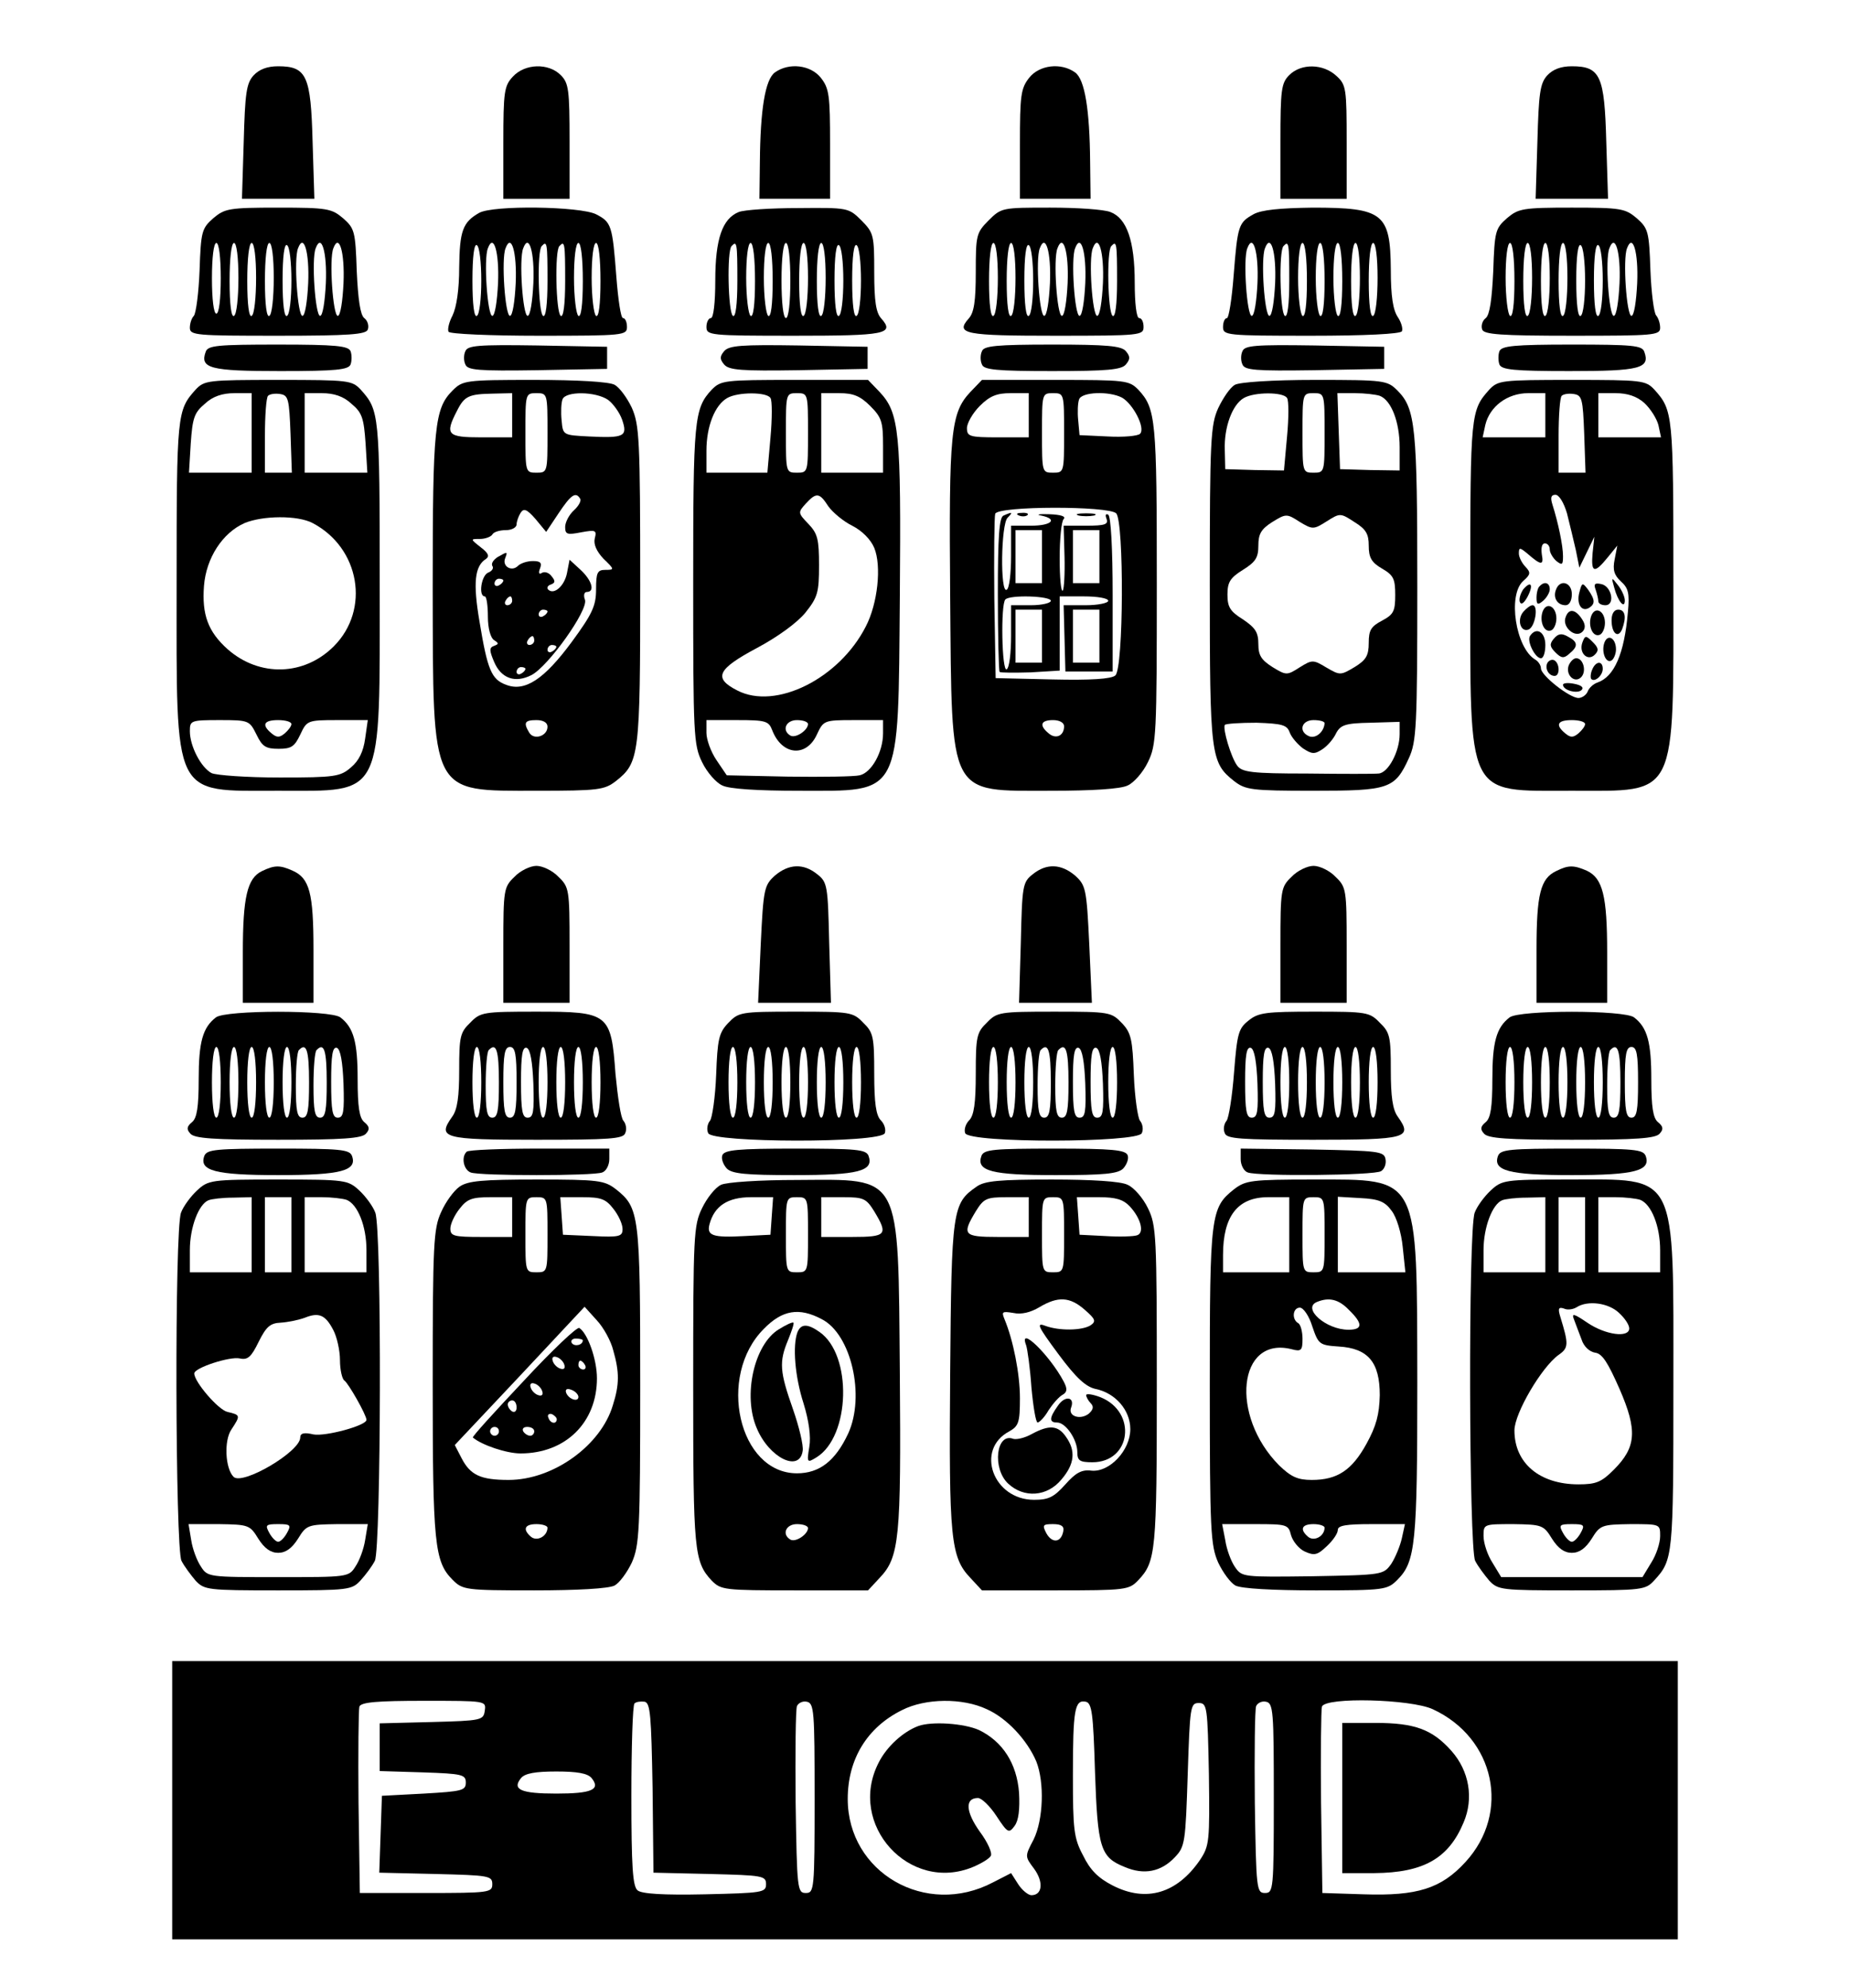 <?xml version="1.0" standalone="no"?>
<!DOCTYPE svg PUBLIC "-//W3C//DTD SVG 20010904//EN"
 "http://www.w3.org/TR/2001/REC-SVG-20010904/DTD/svg10.dtd">
<svg version="1.0" xmlns="http://www.w3.org/2000/svg"
 width="419pt" height="450pt" viewBox="0 0 419 450"
 preserveAspectRatio="xMidYMid meet">

<g transform="translate(0,450) scale(0.1,-0.1)"
fill="#000000" stroke="none">
<path d="M574 4329 c-16 -18 -19 -40 -22 -150 l-4 -129 82 0 82 0 -4 129 c-4
149 -13 171 -78 171 -25 0 -43 -7 -56 -21z"/>
<path d="M1162 4327 c-20 -21 -22 -34 -22 -150 l0 -127 75 0 75 0 0 130 c0
117 -2 132 -20 150 -28 28 -81 26 -108 -3z"/>
<path d="M1755 4336 c-22 -16 -33 -84 -34 -203 l-1 -83 80 0 80 0 0 124 c0
110 -2 126 -21 150 -23 29 -72 35 -104 12z"/>
<path d="M2331 4324 c-19 -24 -21 -40 -21 -150 l0 -124 80 0 80 0 -1 83 c-1
119 -12 187 -34 203 -32 23 -81 17 -104 -12z"/>
<path d="M2920 4330 c-18 -18 -20 -33 -20 -150 l0 -130 75 0 75 0 0 128 c0
121 -1 130 -23 150 -30 28 -80 29 -107 2z"/>
<path d="M3504 4329 c-16 -18 -19 -40 -22 -150 l-4 -129 82 0 82 0 -4 129 c-4
149 -13 171 -78 171 -25 0 -43 -7 -56 -21z"/>
<path d="M483 4006 c-26 -23 -28 -30 -31 -118 -2 -51 -8 -97 -13 -103 -5 -5
-9 -17 -9 -27 0 -17 14 -18 199 -18 163 0 200 3 204 14 3 8 0 20 -8 26 -9 7
-14 42 -17 106 -3 91 -5 97 -31 120 -26 22 -36 24 -147 24 -111 0 -121 -2
-147 -24z m17 -136 c0 -47 -4 -80 -10 -80 -6 0 -10 33 -10 80 0 47 4 80 10 80
6 0 10 -33 10 -80z m40 1 c0 -44 -4 -83 -10 -86 -6 -4 -10 25 -10 79 0 51 4
86 10 86 6 0 10 -33 10 -79z m40 0 c0 -44 -4 -83 -10 -86 -6 -4 -10 25 -10 79
0 51 4 86 10 86 6 0 10 -33 10 -79z m40 0 c0 -44 -4 -83 -10 -86 -6 -4 -10 25
-10 79 0 51 4 86 10 86 6 0 10 -33 10 -79z m40 -6 c0 -41 -4 -77 -10 -80 -6
-4 -10 25 -10 80 0 55 4 84 10 80 6 -3 10 -39 10 -80z m38 -6 c-2 -41 -7 -74
-13 -74 -11 0 -20 129 -10 153 13 35 26 -9 23 -79z m40 0 c-2 -41 -7 -74 -13
-74 -11 0 -20 129 -10 153 13 35 26 -9 23 -79z m40 0 c-2 -41 -7 -74 -13 -74
-11 0 -20 129 -10 153 13 35 26 -9 23 -79z"/>
<path d="M1085 4018 c-37 -21 -44 -41 -45 -123 0 -51 -6 -90 -15 -109 -8 -15
-12 -32 -9 -37 3 -5 95 -9 205 -9 192 0 199 1 199 20 0 11 -4 20 -9 20 -5 0
-11 42 -15 93 -9 117 -11 124 -46 142 -36 18 -234 21 -265 3z m5 -153 c0 -41
-4 -77 -10 -80 -6 -4 -10 25 -10 80 0 55 4 84 10 80 6 -3 10 -39 10 -80z m38
-6 c-2 -41 -7 -74 -13 -74 -11 0 -20 129 -10 153 13 35 26 -9 23 -79z m40 0
c-2 -41 -7 -74 -13 -74 -11 0 -20 129 -10 153 13 35 26 -9 23 -79z m40 0 c-2
-41 -7 -74 -13 -74 -11 0 -20 129 -10 153 13 35 26 -9 23 -79z m32 5 c0 -54
-4 -83 -10 -79 -11 7 -14 148 -3 158 12 13 13 7 13 -79z m40 0 c0 -54 -4 -83
-10 -79 -11 7 -14 148 -3 158 12 13 13 7 13 -79z m40 0 c0 -54 -4 -83 -10 -79
-5 3 -10 42 -10 86 0 46 4 79 10 79 6 0 10 -35 10 -86z m40 0 c0 -54 -4 -83
-10 -79 -5 3 -10 42 -10 86 0 46 4 79 10 79 6 0 10 -35 10 -86z"/>
<path d="M1673 4020 c-37 -15 -53 -61 -53 -155 0 -50 -4 -85 -10 -85 -5 0 -10
-9 -10 -20 0 -19 7 -20 199 -20 206 0 228 4 197 39 -12 13 -16 39 -16 105 0
83 -1 89 -29 117 -29 29 -31 29 -143 28 -62 0 -123 -4 -135 -9z m-3 -156 c0
-54 -4 -83 -10 -79 -11 7 -14 148 -3 158 12 13 13 7 13 -79z m40 0 c0 -54 -4
-83 -10 -79 -5 3 -10 42 -10 86 0 46 4 79 10 79 6 0 10 -35 10 -86z m40 0 c0
-54 -4 -83 -10 -79 -5 3 -10 42 -10 86 0 46 4 79 10 79 6 0 10 -35 10 -86z
m40 1 c0 -50 -4 -85 -10 -85 -6 0 -10 35 -10 85 0 50 4 85 10 85 6 0 10 -35
10 -85z m40 6 c0 -44 -4 -83 -10 -86 -6 -4 -10 25 -10 79 0 51 4 86 10 86 6 0
10 -33 10 -79z m40 0 c0 -44 -4 -83 -10 -86 -6 -4 -10 25 -10 79 0 51 4 86 10
86 6 0 10 -33 10 -79z m40 -6 c0 -41 -4 -77 -10 -80 -6 -4 -10 25 -10 80 0 55
4 84 10 80 6 -3 10 -39 10 -80z m40 0 c0 -41 -4 -77 -10 -80 -6 -4 -10 25 -10
80 0 55 4 84 10 80 6 -3 10 -39 10 -80z"/>
<path d="M2239 4001 c-28 -28 -29 -34 -29 -117 0 -66 -4 -92 -16 -105 -31 -35
-9 -39 197 -39 192 0 199 1 199 20 0 11 -4 20 -10 20 -6 0 -10 33 -10 80 0 95
-18 146 -55 160 -15 6 -76 10 -136 10 -109 0 -111 0 -140 -29z m21 -130 c0
-44 -4 -83 -10 -86 -6 -4 -10 25 -10 79 0 51 4 86 10 86 6 0 10 -33 10 -79z
m40 0 c0 -44 -4 -83 -10 -86 -6 -4 -10 25 -10 79 0 51 4 86 10 86 6 0 10 -33
10 -79z m40 -6 c0 -41 -4 -77 -10 -80 -6 -4 -10 25 -10 80 0 55 4 84 10 80 6
-3 10 -39 10 -80z m38 -6 c-2 -41 -7 -74 -13 -74 -11 0 -20 129 -10 153 13 35
26 -9 23 -79z m40 0 c-2 -41 -7 -74 -13 -74 -11 0 -20 129 -10 153 13 35 26
-9 23 -79z m40 0 c-2 -41 -7 -74 -13 -74 -11 0 -20 129 -10 153 13 35 26 -9
23 -79z m40 0 c-2 -41 -7 -74 -13 -74 -11 0 -20 129 -10 153 13 35 26 -9 23
-79z m32 5 c0 -54 -4 -83 -10 -79 -11 7 -14 148 -3 158 12 13 13 7 13 -79z"/>
<path d="M2839 4015 c-34 -19 -36 -25 -45 -139 -4 -53 -11 -96 -15 -96 -5 0
-9 -9 -9 -20 0 -19 7 -20 199 -20 122 0 202 4 206 10 3 5 -1 20 -9 32 -11 16
-16 47 -16 108 -1 127 -17 140 -177 140 -74 -1 -116 -5 -134 -15z m9 -156 c-2
-41 -7 -74 -13 -74 -11 0 -20 129 -10 153 13 35 26 -9 23 -79z m40 0 c-2 -41
-7 -74 -13 -74 -11 0 -20 129 -10 153 13 35 26 -9 23 -79z m32 5 c0 -54 -4
-83 -10 -79 -11 7 -14 148 -3 158 12 13 13 7 13 -79z m40 0 c0 -54 -4 -83 -10
-79 -5 3 -10 42 -10 86 0 46 4 79 10 79 6 0 10 -35 10 -86z m40 0 c0 -54 -4
-83 -10 -79 -5 3 -10 42 -10 86 0 46 4 79 10 79 6 0 10 -35 10 -86z m40 0 c0
-54 -4 -83 -10 -79 -5 3 -10 42 -10 86 0 46 4 79 10 79 6 0 10 -35 10 -86z
m40 7 c0 -44 -4 -83 -10 -86 -6 -4 -10 25 -10 79 0 51 4 86 10 86 6 0 10 -33
10 -79z m40 0 c0 -44 -4 -83 -10 -86 -6 -4 -10 25 -10 79 0 51 4 86 10 86 6 0
10 -33 10 -79z"/>
<path d="M3413 4006 c-26 -23 -28 -29 -31 -120 -3 -64 -8 -99 -17 -106 -8 -6
-11 -18 -8 -26 4 -11 41 -14 204 -14 185 0 199 1 199 18 0 10 -4 22 -9 28 -5
5 -11 51 -13 102 -3 88 -5 95 -31 118 -26 22 -36 24 -147 24 -111 0 -121 -2
-147 -24z m17 -142 c0 -54 -4 -83 -10 -79 -5 3 -10 42 -10 86 0 46 4 79 10 79
6 0 10 -35 10 -86z m40 7 c0 -44 -4 -83 -10 -86 -6 -4 -10 25 -10 79 0 51 4
86 10 86 6 0 10 -33 10 -79z m40 0 c0 -44 -4 -83 -10 -86 -6 -4 -10 25 -10 79
0 51 4 86 10 86 6 0 10 -33 10 -79z m40 0 c0 -44 -4 -83 -10 -86 -6 -4 -10 25
-10 79 0 51 4 86 10 86 6 0 10 -33 10 -79z m40 -6 c0 -41 -4 -77 -10 -80 -6
-4 -10 25 -10 80 0 55 4 84 10 80 6 -3 10 -39 10 -80z m40 0 c0 -41 -4 -77
-10 -80 -6 -4 -10 25 -10 80 0 55 4 84 10 80 6 -3 10 -39 10 -80z m38 -6 c-2
-41 -7 -74 -13 -74 -11 0 -20 129 -10 153 13 35 26 -9 23 -79z m40 0 c-2 -41
-7 -74 -13 -74 -11 0 -20 129 -10 153 13 35 26 -9 23 -79z"/>
<path d="M466 3704 c-14 -38 10 -44 169 -44 127 0 154 3 159 15 3 8 3 22 0 30
-5 12 -33 15 -164 15 -137 0 -159 -2 -164 -16z"/>
<path d="M1054 3705 c-4 -8 -4 -22 0 -30 5 -13 29 -15 163 -13 l158 3 0 25 0
25 -158 3 c-134 2 -158 0 -163 -13z"/>
<path d="M1640 3705 c-10 -12 -10 -18 0 -30 11 -13 39 -15 169 -13 l156 3 0
25 0 25 -156 3 c-130 2 -158 0 -169 -13z"/>
<path d="M2224 3705 c-4 -8 -4 -22 0 -30 4 -12 32 -15 159 -15 125 0 157 3
167 15 10 12 10 18 0 30 -10 12 -42 15 -167 15 -127 0 -155 -3 -159 -15z"/>
<path d="M2814 3705 c-4 -8 -4 -22 0 -30 5 -13 29 -15 163 -13 l158 3 0 25 0
25 -158 3 c-134 2 -158 0 -163 -13z"/>
<path d="M3396 3705 c-3 -8 -3 -22 0 -30 5 -12 32 -15 159 -15 159 0 183 6
169 44 -5 14 -27 16 -164 16 -131 0 -159 -3 -164 -15z"/>
<path d="M443 3618 c-42 -47 -43 -54 -43 -438 0 -492 -11 -470 230 -470 241 0
230 -22 230 470 0 384 -1 391 -43 438 -20 21 -27 22 -187 22 -160 0 -167 -1
-187 -22z m127 -98 l0 -90 -71 0 -71 0 4 66 c4 58 8 70 32 90 18 17 40 24 67
24 l39 0 0 -90z m88 -2 l3 -88 -31 0 -30 0 0 83 c0 46 3 87 7 91 4 4 16 6 28
4 18 -3 20 -11 23 -90z m138 68 c24 -20 28 -32 32 -90 l4 -66 -71 0 -71 0 0
90 0 90 39 0 c27 0 49 -7 67 -24z m-88 -270 c107 -56 131 -196 48 -279 -67
-67 -168 -70 -240 -7 -45 40 -59 79 -54 144 5 63 42 120 92 142 41 17 120 18
154 0z m-127 -479 c13 -27 21 -32 50 -32 29 0 36 5 49 32 15 32 16 33 84 33
l69 0 -6 -42 c-4 -29 -14 -50 -32 -65 -24 -21 -36 -23 -161 -23 -75 0 -144 5
-155 10 -24 13 -49 61 -49 95 0 24 2 25 68 25 66 0 67 -1 83 -33z m79 24 c0
-5 -7 -14 -15 -21 -12 -10 -18 -10 -30 0 -23 19 -18 30 15 30 17 0 30 -4 30
-9z"/>
<path d="M1025 3616 c-41 -41 -45 -82 -45 -446 1 -474 -7 -460 236 -460 140 0
153 2 179 22 53 42 55 57 55 445 0 330 -2 361 -19 400 -11 23 -28 46 -39 52
-13 7 -85 11 -182 11 -156 0 -162 -1 -185 -24z m135 -56 l0 -50 -70 0 c-77 0
-83 6 -55 60 17 34 27 38 83 39 l42 1 0 -50z m80 -40 c0 -89 0 -90 -25 -90
-25 0 -25 1 -25 90 0 89 0 90 25 90 25 0 25 -1 25 -90z m137 75 c11 -8 26 -28
32 -45 13 -38 5 -42 -75 -38 -59 3 -59 3 -62 36 -2 19 -1 40 2 48 7 19 75 18
103 -1z m-63 -224 c3 -4 -3 -16 -14 -26 -11 -10 -20 -27 -20 -38 0 -17 5 -18
36 -12 33 6 36 5 31 -14 -3 -13 4 -29 20 -46 25 -24 25 -25 4 -25 -18 0 -21
-6 -21 -44 0 -37 -8 -55 -55 -119 -62 -84 -106 -114 -149 -97 -33 12 -42 34
-60 143 -15 88 -11 126 15 142 8 6 5 13 -12 26 -24 19 -24 19 -2 19 12 0 25 5
28 10 3 6 17 10 31 10 13 0 24 6 24 13 0 6 4 18 9 26 7 11 14 9 34 -14 l24
-29 28 42 c28 42 39 50 49 33z m-74 -516 c0 -21 -30 -31 -41 -14 -14 23 -11
29 16 29 16 0 25 -6 25 -15z"/>
<path d="M1127 3239 c-9 -6 -15 -14 -12 -20 4 -5 -1 -12 -9 -15 -16 -6 -23
-54 -8 -54 4 0 7 -21 7 -46 0 -26 6 -48 14 -53 11 -7 11 -9 0 -13 -11 -4 -11
-10 0 -36 16 -38 48 -49 85 -30 38 20 128 146 121 170 -4 10 -2 18 4 18 19 0
12 26 -14 50 l-25 23 -6 -31 c-6 -29 -30 -50 -43 -36 -3 4 0 9 7 11 10 4 10 8
1 19 -6 8 -16 11 -22 7 -6 -4 -8 0 -4 10 5 13 1 17 -16 17 -13 0 -28 -5 -34
-11 -14 -14 -36 -1 -29 17 6 16 6 16 -17 3z m13 -53 c0 -3 -4 -8 -10 -11 -5
-3 -10 -1 -10 4 0 6 5 11 10 11 6 0 10 -2 10 -4z m20 -46 c0 -5 -5 -10 -11
-10 -5 0 -7 5 -4 10 3 6 8 10 11 10 2 0 4 -4 4 -10z m80 -24 c0 -3 -4 -8 -10
-11 -5 -3 -10 -1 -10 4 0 6 5 11 10 11 6 0 10 -2 10 -4z m-30 -66 c0 -5 -5
-10 -11 -10 -5 0 -7 5 -4 10 3 6 8 10 11 10 2 0 4 -4 4 -10z m50 -14 c0 -3 -4
-8 -10 -11 -5 -3 -10 -1 -10 4 0 6 5 11 10 11 6 0 10 -2 10 -4z m-70 -50 c0
-3 -4 -8 -10 -11 -5 -3 -10 -1 -10 4 0 6 5 11 10 11 6 0 10 -2 10 -4z"/>
<path d="M1612 3618 c-40 -43 -42 -67 -42 -440 0 -342 1 -364 20 -403 11 -23
32 -47 46 -53 15 -8 82 -12 172 -12 236 0 226 -19 230 440 3 373 -1 415 -46
463 l-26 27 -166 0 c-160 0 -167 -1 -188 -22z m133 -19 c4 -5 4 -46 0 -90 l-7
-79 -69 0 -69 0 0 50 c0 55 19 103 47 119 24 14 90 14 98 0z m85 -79 c0 -89 0
-90 -25 -90 -25 0 -25 1 -25 90 0 89 0 90 25 90 25 0 25 -1 25 -90z m141 61
c26 -26 29 -36 29 -90 l0 -61 -70 0 -70 0 0 90 0 90 41 0 c31 0 47 -6 70 -29z
m-95 -227 c10 -14 34 -34 54 -44 22 -11 42 -31 50 -50 17 -41 8 -126 -19 -178
-60 -118 -204 -190 -291 -145 -55 28 -46 48 44 96 47 25 91 57 110 80 28 35
31 46 31 107 0 59 -3 72 -24 94 -24 25 -24 26 -6 46 24 26 31 25 51 -6z m-127
-507 c22 -57 77 -62 101 -10 15 32 16 33 83 33 l67 0 0 -30 c0 -42 -26 -89
-53 -95 -12 -3 -85 -4 -162 -3 l-139 3 -23 34 c-13 19 -23 47 -23 62 l0 29 70
0 c64 0 71 -2 79 -23z m81 14 c0 -14 -28 -33 -40 -26 -20 12 -10 35 15 35 14
0 25 -4 25 -9z"/>
<path d="M2198 3613 c-45 -48 -49 -90 -46 -463 4 -459 -6 -440 230 -440 90 0
157 4 172 12 14 6 35 30 46 53 19 39 20 61 20 403 0 373 -2 397 -42 440 -21
21 -28 22 -188 22 l-166 0 -26 -27z m132 -53 l0 -50 -70 0 c-64 0 -70 2 -70
21 0 11 13 34 29 50 23 23 39 29 70 29 l41 0 0 -50z m80 -40 c0 -89 0 -90 -25
-90 -25 0 -25 1 -25 90 0 89 0 90 25 90 25 0 25 -1 25 -90z m131 80 c25 -14
54 -69 41 -82 -5 -5 -38 -8 -73 -6 l-64 3 -3 33 c-2 19 -1 40 2 48 6 17 68 19
97 4z m-13 -262 c18 -18 17 -352 -2 -367 -9 -8 -56 -11 -142 -9 l-129 3 -3
180 c-1 98 0 185 2 192 7 18 257 18 274 1z m-118 -482 c0 -22 -19 -30 -35 -16
-22 18 -18 30 10 30 15 0 25 -6 25 -14z"/>
<path d="M2273 3333 c-10 -3 -13 -49 -13 -177 0 -95 2 -175 4 -177 2 -2 34 -2
70 -1 l66 4 0 84 0 84 55 0 c30 0 55 -4 55 -10 0 -5 -23 -10 -51 -10 l-50 0 2
-75 2 -75 53 0 54 0 0 174 c0 105 -4 177 -10 181 -6 3 -7 -1 -4 -9 5 -13 -3
-16 -46 -16 l-51 0 2 -70 c1 -39 -1 -73 -4 -77 -4 -3 -7 30 -7 73 0 44 4 84 9
89 6 6 -6 10 -32 11 -23 1 -32 -1 -19 -3 39 -8 24 -23 -23 -23 l-45 0 0 -69
c0 -39 -4 -73 -10 -76 -15 -9 -13 148 2 163 13 13 11 14 -9 5z m87 -93 l0 -60
-30 0 -30 0 0 60 0 60 30 0 30 0 0 -60z m130 0 l0 -60 -30 0 -30 0 0 60 0 60
30 0 30 0 0 -60z m-110 -100 c0 -5 -20 -10 -45 -10 l-45 0 0 -69 c0 -39 -4
-73 -10 -76 -11 -7 -14 147 -3 158 10 11 103 8 103 -3z m-20 -80 l0 -60 -30 0
-30 0 0 60 0 60 30 0 30 0 0 -60z m130 0 l0 -60 -30 0 -30 0 0 60 0 60 30 0
30 0 0 -60z"/>
<path d="M2308 3333 c7 -3 16 -2 19 1 4 3 -2 6 -13 5 -11 0 -14 -3 -6 -6z"/>
<path d="M2443 3333 c9 -2 25 -2 35 0 9 3 1 5 -18 5 -19 0 -27 -2 -17 -5z"/>
<path d="M2797 3629 c-11 -6 -27 -30 -38 -53 -17 -38 -19 -70 -19 -399 0 -388
2 -403 55 -445 26 -20 39 -22 179 -22 172 0 185 4 217 74 17 37 19 71 19 386
0 364 -4 405 -45 446 -23 23 -29 24 -187 24 -97 0 -170 -5 -181 -11z m118 -30
c4 -5 4 -45 0 -87 l-7 -77 -66 1 -67 2 -1 43 c-2 52 17 103 43 118 24 14 90
14 98 0z m85 -79 c0 -89 0 -90 -25 -90 -25 0 -25 1 -25 90 0 89 0 90 25 90 25
0 25 -1 25 -90z m125 84 c26 -10 45 -59 45 -116 l0 -53 -67 1 -68 2 -3 86 -3
86 40 0 c22 0 47 -3 56 -6z m-120 -284 c30 19 31 19 63 -2 26 -16 32 -27 32
-53 0 -27 6 -38 30 -52 26 -15 30 -23 30 -60 0 -37 -4 -44 -30 -58 -25 -13
-30 -22 -30 -50 0 -29 -6 -39 -32 -55 -32 -19 -33 -19 -64 -1 -30 18 -32 18
-61 0 -28 -18 -30 -18 -61 1 -25 16 -32 26 -32 52 0 27 -7 37 -35 56 -29 18
-35 28 -35 56 0 28 6 38 35 56 29 18 35 28 35 55 0 26 6 37 31 53 31 19 33 20
62 1 30 -18 32 -18 62 1z m-84 -478 c4 -11 18 -27 30 -36 20 -13 26 -14 44 -2
11 7 25 23 31 36 10 19 21 23 78 24 l66 2 0 -28 c0 -39 -26 -88 -48 -89 -9 -1
-82 -1 -162 0 -125 0 -147 3 -158 18 -14 19 -33 83 -28 92 2 3 35 5 72 5 58
-2 69 -5 75 -22z m79 21 c-1 -19 -19 -35 -34 -30 -26 10 -19 37 9 37 14 0 25
-3 25 -7z"/>
<path d="M3373 3618 c-42 -47 -43 -54 -43 -438 0 -492 -11 -470 230 -470 241
0 230 -22 230 470 0 384 -1 391 -43 438 -20 21 -27 22 -187 22 -160 0 -167 -1
-187 -22z m127 -58 l0 -50 -71 0 -71 0 6 28 c10 42 50 72 97 72 l39 0 0 -50z
m88 -42 l3 -88 -31 0 -30 0 0 83 c0 46 3 87 7 91 4 4 16 6 28 4 18 -3 20 -11
23 -90z m136 70 c14 -13 28 -35 32 -50 l6 -28 -71 0 -71 0 0 50 0 50 39 0 c27
0 48 -7 65 -22z m-175 -250 c6 -24 15 -61 20 -83 l8 -40 17 35 17 35 -4 -37
c-4 -45 4 -47 34 -10 l22 27 -6 -31 c-5 -24 -1 -36 14 -50 17 -15 20 -27 16
-69 -8 -95 -31 -147 -69 -160 -9 -3 -19 -12 -22 -20 -3 -8 -13 -15 -21 -15
-20 0 -85 51 -85 67 0 7 -6 16 -13 20 -44 26 -63 146 -27 178 17 15 17 19 5
32 -8 8 -15 22 -15 30 0 14 2 14 18 1 32 -28 39 -29 34 -3 -2 15 0 25 7 25 6
0 11 -6 11 -14 0 -7 7 -19 15 -26 13 -10 15 -9 15 11 0 24 -11 76 -24 117 -5
16 -3 22 7 22 8 0 19 -18 26 -42z m41 -477 c0 -5 -7 -14 -15 -21 -12 -10 -18
-10 -30 0 -23 19 -18 30 15 30 17 0 30 -4 30 -9z"/>
<path d="M3656 3170 c8 -31 24 -50 24 -29 0 8 -7 24 -16 35 -14 18 -15 18 -8
-6z"/>
<path d="M3450 3166 c-6 -9 -10 -21 -8 -28 3 -8 9 -4 17 10 15 28 9 39 -9 18z"/>
<path d="M3487 3173 c-4 -3 -7 -15 -7 -26 0 -16 3 -17 15 -7 8 7 15 19 15 26
0 15 -12 19 -23 7z"/>
<path d="M3524 3165 c-7 -18 3 -35 22 -35 8 0 14 10 14 25 0 27 -27 35 -36 10z"/>
<path d="M3577 3159 c-7 -26 5 -45 22 -35 14 9 14 18 -2 41 -13 17 -14 17 -20
-6z"/>
<path d="M3614 3165 c3 -9 6 -21 6 -26 0 -5 7 -9 16 -9 23 0 14 44 -10 48 -14
3 -17 0 -12 -13z"/>
<path d="M3450 3115 c-15 -18 -6 -47 12 -40 15 6 23 55 9 55 -5 0 -14 -7 -21
-15z"/>
<path d="M3494 3116 c-8 -22 3 -49 19 -43 6 2 12 14 12 27 0 27 -22 39 -31 16z"/>
<path d="M3546 3103 c-9 -22 22 -49 38 -33 7 7 7 16 0 27 -15 24 -31 27 -38 6z"/>
<path d="M3604 3106 c-8 -22 3 -49 19 -43 6 2 12 14 12 27 0 27 -22 39 -31 16z"/>
<path d="M3650 3096 c0 -30 15 -42 24 -20 10 27 7 44 -9 44 -9 0 -15 -9 -15
-24z"/>
<path d="M3465 3060 c-7 -12 12 -50 25 -50 6 0 10 14 10 30 0 30 -21 42 -35
20z"/>
<path d="M3519 3054 c-10 -12 -9 -18 4 -31 13 -13 19 -14 31 -3 21 17 20 27
-3 39 -14 8 -22 7 -32 -5z"/>
<path d="M3584 3046 c-9 -24 12 -44 28 -28 10 10 8 16 -5 29 -15 15 -17 15
-23 -1z"/>
<path d="M3634 3046 c-8 -21 3 -49 16 -41 5 3 10 15 10 25 0 25 -18 36 -26 16z"/>
<path d="M3505 3000 c-7 -12 2 -30 16 -30 12 0 12 27 0 35 -5 3 -12 1 -16 -5z"/>
<path d="M3553 2994 c-8 -21 13 -42 28 -27 13 13 5 43 -11 43 -6 0 -13 -7 -17
-16z"/>
<path d="M3606 2984 c-4 -9 -4 -19 -2 -21 8 -8 26 8 26 23 0 19 -16 18 -24 -2z"/>
<path d="M3540 2950 c0 -13 33 -21 42 -12 6 6 -1 11 -16 14 -14 3 -26 2 -26
-2z"/>
<path d="M593 2528 c-33 -16 -43 -59 -43 -184 l0 -114 80 0 80 0 0 120 c0 129
-9 162 -47 179 -29 13 -41 13 -70 -1z"/>
<path d="M1165 2515 c-24 -23 -25 -29 -25 -155 l0 -130 75 0 75 0 0 130 c0
126 -1 132 -25 155 -13 14 -36 25 -50 25 -14 0 -37 -11 -50 -25z"/>
<path d="M1755 2518 c-24 -22 -26 -29 -32 -155 l-6 -133 82 0 83 0 -4 136 c-3
129 -4 137 -27 155 -31 25 -64 24 -96 -3z"/>
<path d="M2339 2521 c-23 -18 -24 -26 -27 -155 l-4 -136 83 0 82 0 -6 133 c-6
126 -8 133 -32 155 -32 27 -65 28 -96 3z"/>
<path d="M2925 2515 c-24 -23 -25 -29 -25 -155 l0 -130 75 0 75 0 0 130 c0
126 -1 132 -25 155 -13 14 -36 25 -50 25 -14 0 -37 -11 -50 -25z"/>
<path d="M3524 2528 c-35 -17 -44 -52 -44 -178 l0 -120 80 0 80 0 0 114 c0
128 -10 168 -46 185 -30 13 -42 13 -70 -1z"/>
<path d="M489 2197 c-30 -23 -39 -56 -39 -140 0 -63 -4 -88 -15 -97 -12 -10
-13 -16 -4 -26 9 -11 53 -14 199 -14 146 0 190 3 199 14 9 10 8 16 -4 26 -11
9 -15 34 -15 97 0 84 -9 117 -39 140 -22 17 -260 17 -282 0z m11 -147 c0 -47
-4 -80 -10 -80 -6 0 -10 33 -10 80 0 47 4 80 10 80 6 0 10 -33 10 -80z m40 0
c0 -47 -4 -80 -10 -80 -6 0 -10 33 -10 80 0 47 4 80 10 80 6 0 10 -33 10 -80z
m40 0 c0 -47 -4 -80 -10 -80 -6 0 -10 33 -10 80 0 47 4 80 10 80 6 0 10 -33
10 -80z m40 0 c0 -47 -4 -80 -10 -80 -6 0 -10 33 -10 80 0 47 4 80 10 80 6 0
10 -33 10 -80z m40 0 c0 -47 -4 -80 -10 -80 -6 0 -10 33 -10 80 0 47 4 80 10
80 6 0 10 -33 10 -80z m40 0 c0 -64 -3 -80 -15 -80 -12 0 -15 15 -15 73 0 41
3 77 7 80 17 18 23 0 23 -73z m40 0 c0 -64 -3 -80 -15 -80 -12 0 -15 15 -15
73 0 41 3 77 7 80 17 18 23 0 23 -73z m38 -3 c2 -64 0 -77 -13 -77 -12 0 -15
15 -15 81 0 60 3 80 13 77 8 -3 13 -31 15 -81z"/>
<path d="M1065 2185 c-23 -22 -25 -32 -25 -107 0 -60 -4 -90 -16 -106 -34 -48
-21 -52 191 -52 165 0 197 2 201 15 4 8 2 21 -4 28 -6 6 -13 54 -18 106 -10
137 -15 141 -179 141 -120 0 -127 -1 -150 -25z m25 -135 c0 -47 -4 -80 -10
-80 -6 0 -10 33 -10 80 0 47 4 80 10 80 6 0 10 -33 10 -80z m40 0 c0 -64 -3
-80 -15 -80 -12 0 -15 15 -15 73 0 41 3 77 7 80 17 18 23 0 23 -73z m40 0 c0
-64 -3 -80 -15 -80 -12 0 -15 16 -15 80 0 64 3 80 15 80 12 0 15 -16 15 -80z
m38 -3 c2 -64 0 -77 -13 -77 -12 0 -15 15 -15 81 0 60 3 80 13 77 8 -3 13 -31
15 -81z m32 3 c0 -47 -4 -80 -10 -80 -6 0 -10 33 -10 80 0 47 4 80 10 80 6 0
10 -33 10 -80z m40 0 c0 -47 -4 -80 -10 -80 -6 0 -10 33 -10 80 0 47 4 80 10
80 6 0 10 -33 10 -80z m40 0 c0 -47 -4 -80 -10 -80 -6 0 -10 33 -10 80 0 47 4
80 10 80 6 0 10 -33 10 -80z m40 0 c0 -47 -4 -80 -10 -80 -6 0 -10 33 -10 80
0 47 4 80 10 80 6 0 10 -33 10 -80z"/>
<path d="M1649 2184 c-21 -22 -24 -37 -27 -117 -2 -51 -9 -98 -14 -104 -6 -7
-8 -20 -4 -28 8 -22 391 -23 400 0 3 8 -1 21 -9 29 -11 11 -15 39 -15 106 0
83 -2 93 -25 115 -23 24 -29 25 -153 25 -125 0 -129 -1 -153 -26z m21 -134 c0
-47 -4 -80 -10 -80 -6 0 -10 33 -10 80 0 47 4 80 10 80 6 0 10 -33 10 -80z
m40 0 c0 -47 -4 -80 -10 -80 -6 0 -10 33 -10 80 0 47 4 80 10 80 6 0 10 -33
10 -80z m40 0 c0 -47 -4 -80 -10 -80 -6 0 -10 33 -10 80 0 47 4 80 10 80 6 0
10 -33 10 -80z m40 0 c0 -47 -4 -80 -10 -80 -6 0 -10 33 -10 80 0 47 4 80 10
80 6 0 10 -33 10 -80z m40 0 c0 -47 -4 -80 -10 -80 -6 0 -10 33 -10 80 0 47 4
80 10 80 6 0 10 -33 10 -80z m40 0 c0 -47 -4 -80 -10 -80 -6 0 -10 33 -10 80
0 47 4 80 10 80 6 0 10 -33 10 -80z m40 0 c0 -47 -4 -80 -10 -80 -6 0 -10 33
-10 80 0 47 4 80 10 80 6 0 10 -33 10 -80z m40 0 c0 -47 -4 -80 -10 -80 -6 0
-10 33 -10 80 0 47 4 80 10 80 6 0 10 -33 10 -80z"/>
<path d="M2235 2185 c-23 -22 -25 -32 -25 -115 0 -67 -4 -95 -15 -106 -8 -8
-12 -21 -9 -29 9 -23 392 -22 400 0 4 8 2 21 -4 28 -5 6 -12 53 -14 104 -3 80
-6 95 -27 117 -24 25 -28 26 -153 26 -124 0 -130 -1 -153 -25z m25 -135 c0
-47 -4 -80 -10 -80 -6 0 -10 33 -10 80 0 47 4 80 10 80 6 0 10 -33 10 -80z
m40 0 c0 -47 -4 -80 -10 -80 -6 0 -10 33 -10 80 0 47 4 80 10 80 6 0 10 -33
10 -80z m40 0 c0 -47 -4 -80 -10 -80 -6 0 -10 33 -10 80 0 47 4 80 10 80 6 0
10 -33 10 -80z m40 0 c0 -64 -3 -80 -15 -80 -12 0 -15 15 -15 73 0 41 3 77 7
80 17 18 23 0 23 -73z m40 0 c0 -64 -3 -80 -15 -80 -12 0 -15 15 -15 73 0 41
3 77 7 80 17 18 23 0 23 -73z m38 -3 c2 -64 0 -77 -13 -77 -12 0 -15 15 -15
81 0 60 3 80 13 77 8 -3 13 -31 15 -81z m40 0 c2 -64 0 -77 -13 -77 -12 0 -15
15 -15 81 0 60 3 80 13 77 8 -3 13 -31 15 -81z m32 3 c0 -47 -4 -80 -10 -80
-6 0 -10 33 -10 80 0 47 4 80 10 80 6 0 10 -33 10 -80z"/>
<path d="M2828 2190 c-23 -18 -26 -29 -33 -117 -4 -54 -12 -104 -17 -110 -6
-7 -8 -20 -4 -28 4 -13 36 -15 201 -15 212 0 225 4 191 52 -12 16 -16 46 -16
106 0 75 -2 85 -25 107 -23 24 -30 25 -148 25 -109 0 -127 -2 -149 -20z m20
-143 c2 -64 0 -77 -13 -77 -12 0 -15 15 -15 81 0 60 3 80 13 77 8 -3 13 -31
15 -81z m40 0 c2 -64 0 -77 -13 -77 -12 0 -15 15 -15 81 0 60 3 80 13 77 8 -3
13 -31 15 -81z m32 3 c0 -47 -4 -80 -10 -80 -6 0 -10 33 -10 80 0 47 4 80 10
80 6 0 10 -33 10 -80z m40 0 c0 -47 -4 -80 -10 -80 -6 0 -10 33 -10 80 0 47 4
80 10 80 6 0 10 -33 10 -80z m40 0 c0 -47 -4 -80 -10 -80 -6 0 -10 33 -10 80
0 47 4 80 10 80 6 0 10 -33 10 -80z m40 0 c0 -47 -4 -80 -10 -80 -6 0 -10 33
-10 80 0 47 4 80 10 80 6 0 10 -33 10 -80z m40 0 c0 -47 -4 -80 -10 -80 -6 0
-10 33 -10 80 0 47 4 80 10 80 6 0 10 -33 10 -80z m40 0 c0 -47 -4 -80 -10
-80 -6 0 -10 33 -10 80 0 47 4 80 10 80 6 0 10 -33 10 -80z"/>
<path d="M3419 2197 c-30 -23 -39 -56 -39 -140 0 -63 -4 -88 -15 -97 -12 -10
-13 -16 -4 -26 9 -11 53 -14 199 -14 146 0 190 3 199 14 9 10 8 16 -4 26 -11
9 -15 34 -15 97 0 84 -9 117 -39 140 -22 17 -260 17 -282 0z m11 -147 c0 -47
-4 -80 -10 -80 -6 0 -10 33 -10 80 0 47 4 80 10 80 6 0 10 -33 10 -80z m40 0
c0 -47 -4 -80 -10 -80 -6 0 -10 33 -10 80 0 47 4 80 10 80 6 0 10 -33 10 -80z
m40 0 c0 -47 -4 -80 -10 -80 -6 0 -10 33 -10 80 0 47 4 80 10 80 6 0 10 -33
10 -80z m40 0 c0 -47 -4 -80 -10 -80 -6 0 -10 33 -10 80 0 47 4 80 10 80 6 0
10 -33 10 -80z m40 0 c0 -47 -4 -80 -10 -80 -6 0 -10 33 -10 80 0 47 4 80 10
80 6 0 10 -33 10 -80z m40 0 c0 -47 -4 -80 -10 -80 -6 0 -10 33 -10 80 0 47 4
80 10 80 6 0 10 -33 10 -80z m40 0 c0 -64 -3 -80 -15 -80 -12 0 -15 15 -15 73
0 41 3 77 7 80 17 18 23 0 23 -73z m40 0 c0 -64 -3 -80 -15 -80 -12 0 -15 16
-15 80 0 64 3 80 15 80 12 0 15 -16 15 -80z"/>
<path d="M463 1884 c-13 -34 24 -44 167 -44 143 0 180 10 167 44 -6 14 -27 16
-167 16 -140 0 -161 -2 -167 -16z"/>
<path d="M1057 1893 c-13 -12 -7 -41 9 -47 20 -8 278 -8 298 0 9 3 16 17 16
30 l0 24 -158 0 c-87 0 -162 -3 -165 -7z"/>
<path d="M1636 1885 c-3 -8 2 -21 10 -30 12 -12 43 -15 153 -15 145 0 181 9
168 44 -6 14 -27 16 -166 16 -131 0 -160 -3 -165 -15z"/>
<path d="M2223 1884 c-13 -35 23 -44 168 -44 110 0 141 3 153 15 8 9 13 22 10
30 -5 12 -34 15 -165 15 -139 0 -160 -2 -166 -16z"/>
<path d="M2810 1876 c0 -13 7 -27 16 -30 24 -9 287 -7 302 3 8 5 12 17 10 27
-3 18 -16 19 -166 22 l-162 2 0 -24z"/>
<path d="M3393 1884 c-13 -34 24 -44 167 -44 143 0 180 10 167 44 -6 14 -27
16 -167 16 -140 0 -161 -2 -167 -16z"/>
<path d="M446 1805 c-14 -13 -31 -36 -36 -50 -15 -38 -13 -760 1 -788 6 -12
21 -32 32 -45 20 -21 27 -22 187 -22 160 0 167 1 187 23 11 12 26 32 32 44 14
28 16 750 1 788 -5 14 -22 37 -36 50 -26 24 -31 25 -184 25 -153 0 -158 -1
-184 -25z m124 -100 l0 -85 -70 0 -70 0 0 50 c0 52 20 104 42 113 7 3 32 6 56
6 l42 1 0 -85z m90 0 l0 -85 -30 0 -30 0 0 85 0 85 30 0 30 0 0 -85z m125 79
c25 -10 45 -59 45 -114 l0 -50 -70 0 -70 0 0 85 0 85 39 0 c22 0 47 -3 56 -6z
m-30 -295 c8 -15 15 -46 15 -68 0 -22 5 -43 10 -46 9 -6 50 -78 50 -89 0 -13
-93 -38 -120 -33 -21 5 -30 3 -30 -7 0 -32 -131 -109 -151 -89 -19 19 -22 82
-5 107 21 32 21 33 -9 40 -21 5 -75 68 -75 87 0 13 81 39 103 34 18 -4 26 3
43 38 17 34 26 42 50 43 16 1 40 6 54 11 32 13 47 7 65 -28z m-170 -472 c14
-22 28 -32 45 -32 17 0 31 10 45 32 19 31 22 32 89 33 l69 0 -6 -36 c-3 -20
-13 -47 -22 -60 -15 -24 -18 -24 -175 -24 -157 0 -160 0 -175 24 -9 13 -19 40
-22 60 l-6 36 69 0 c67 -1 70 -2 89 -33z m65 13 c-6 -11 -15 -20 -20 -20 -5 0
-14 9 -20 20 -10 18 -8 20 20 20 28 0 30 -2 20 -20z"/>
<path d="M1041 1814 c-13 -9 -32 -35 -42 -58 -17 -37 -19 -71 -19 -386 0 -364
4 -405 45 -446 23 -23 29 -24 185 -24 97 0 169 4 182 11 11 6 28 29 39 52 17
39 19 70 19 400 0 388 -2 403 -55 445 -26 20 -39 22 -179 22 -124 0 -156 -3
-175 -16z m119 -69 l0 -45 -70 0 c-62 0 -70 2 -70 19 0 10 9 30 21 45 17 22
28 26 70 26 l49 0 0 -45z m80 -40 c0 -84 0 -85 -25 -85 -25 0 -25 1 -25 85 0
84 0 85 25 85 25 0 25 -1 25 -85z m149 59 c12 -15 21 -35 21 -46 0 -17 -7 -19
-67 -16 l-68 3 -3 43 -3 42 50 0 c42 0 53 -4 70 -26z m0 -321 c14 -49 14 -77
-1 -124 -27 -91 -135 -169 -236 -169 -64 0 -87 11 -107 50 l-15 29 147 156
147 157 28 -31 c15 -16 32 -47 37 -68z m-149 -401 c0 -19 -23 -32 -37 -21 -20
17 -15 29 12 29 14 0 25 -4 25 -8z"/>
<path d="M1186 1374 c-65 -69 -117 -126 -115 -128 20 -17 76 -36 108 -36 102
0 173 70 173 170 0 43 -21 102 -40 114 -5 3 -62 -51 -126 -120z m134 92 c0
-11 -19 -15 -25 -6 -3 5 1 10 9 10 9 0 16 -2 16 -4z m-42 -55 c3 -8 -1 -12 -9
-9 -7 2 -15 10 -17 17 -3 8 1 12 9 9 7 -2 15 -10 17 -17z m47 -1 c3 -5 1 -10
-4 -10 -6 0 -11 5 -11 10 0 6 2 10 4 10 3 0 8 -4 11 -10z m-97 -59 c3 -8 -1
-12 -9 -9 -7 2 -15 10 -17 17 -3 8 1 12 9 9 7 -2 15 -10 17 -17z m82 -13 c0
-13 -23 -5 -28 10 -2 7 2 10 12 6 9 -3 16 -11 16 -16z m-140 -24 c0 -8 -4 -12
-10 -9 -5 3 -10 10 -10 16 0 5 5 9 10 9 6 0 10 -7 10 -16z m91 -27 c-1 -12
-15 -9 -19 4 -3 6 1 10 8 8 6 -3 11 -8 11 -12z m-131 -27 c0 -5 -4 -10 -10
-10 -5 0 -10 5 -10 10 0 6 5 10 10 10 6 0 10 -4 10 -10z m80 0 c0 -5 -4 -10
-9 -10 -6 0 -13 5 -16 10 -3 6 1 10 9 10 9 0 16 -4 16 -10z"/>
<path d="M1633 1818 c-13 -6 -32 -30 -43 -53 -19 -39 -20 -61 -20 -403 0 -373
2 -397 42 -440 21 -21 28 -22 188 -22 l166 0 26 28 c45 47 49 89 46 462 -4
460 6 440 -233 439 -85 0 -160 -5 -172 -11z m115 -70 l-3 -43 -59 -3 c-72 -4
-86 1 -79 27 11 41 41 61 94 61 l50 0 -3 -42z m82 -43 c0 -84 0 -85 -25 -85
-25 0 -25 1 -25 85 0 84 0 85 25 85 25 0 25 -1 25 -85z m150 53 c32 -53 28
-58 -50 -58 l-70 0 0 45 0 45 50 0 c46 0 52 -3 70 -32z m-119 -244 c67 -34 99
-174 60 -259 -29 -62 -65 -90 -116 -90 -132 0 -182 220 -75 327 42 43 80 49
131 22z m-31 -473 c0 -14 -28 -33 -40 -26 -20 12 -10 35 15 35 14 0 25 -4 25
-9z"/>
<path d="M1764 1491 c-56 -34 -82 -150 -50 -224 28 -67 97 -101 104 -51 2 12
-8 54 -22 94 -30 85 -32 107 -11 157 8 20 14 37 12 39 -2 2 -17 -5 -33 -15z"/>
<path d="M1806 1484 c-11 -30 -6 -99 14 -161 12 -39 17 -75 13 -98 -6 -36 -5
-37 16 -24 77 47 82 232 7 284 -27 19 -42 19 -50 -1z"/>
<path d="M2212 1814 c-55 -38 -57 -51 -60 -424 -3 -373 1 -415 46 -462 l26
-28 166 0 c160 0 167 1 188 23 40 42 42 66 42 439 0 342 -1 364 -20 403 -11
23 -32 47 -46 53 -15 8 -82 12 -172 12 -118 0 -152 -3 -170 -16z m118 -69 l0
-45 -70 0 c-78 0 -82 5 -50 58 18 29 24 32 70 32 l50 0 0 -45z m80 -40 c0 -84
0 -85 -25 -85 -25 0 -25 1 -25 85 0 84 0 85 25 85 25 0 25 -1 25 -85z m149 64
c25 -27 33 -59 17 -65 -7 -3 -40 -4 -72 -2 l-59 3 -3 43 -3 42 50 0 c38 0 55
-5 70 -21z m-102 -234 c24 -21 26 -26 13 -35 -19 -12 -71 -13 -103 -1 -21 8
-16 -2 30 -64 40 -54 62 -74 84 -79 45 -9 79 -48 79 -91 0 -48 -47 -98 -88
-94 -22 3 -36 -5 -59 -31 -26 -29 -38 -35 -71 -35 -93 0 -134 114 -56 155 21
12 24 20 24 75 0 55 -15 131 -35 179 -7 17 -5 18 20 14 18 -4 39 1 59 13 42
25 69 24 103 -6z m-49 -502 c-5 -25 -25 -27 -38 -4 -10 19 -8 21 15 21 19 0
26 -5 23 -17z"/>
<path d="M2324 1455 c3 -9 9 -51 12 -95 4 -44 10 -80 14 -80 4 0 16 12 25 28
10 15 24 31 32 35 10 6 11 13 2 30 -32 60 -103 129 -85 82z"/>
<path d="M2460 1342 c0 -4 5 -13 10 -18 8 -8 6 -15 -4 -24 -19 -15 -48 -6 -40
14 9 24 -14 28 -30 4 -20 -28 -20 -38 -2 -38 20 0 46 -39 46 -67 0 -19 5 -23
34 -23 88 0 102 113 19 147 -18 7 -33 9 -33 5z"/>
<path d="M2337 1254 c-16 -9 -34 -13 -42 -11 -39 15 -48 -67 -12 -101 36 -34
89 -30 121 9 30 35 33 65 10 97 -18 26 -38 27 -77 6z"/>
<path d="M2795 1808 c-53 -42 -55 -57 -55 -445 0 -330 2 -361 19 -400 11 -23
28 -46 39 -52 13 -7 85 -11 182 -11 156 0 162 1 185 24 41 41 45 82 45 446 -1
474 7 460 -236 460 -140 0 -153 -2 -179 -22z m125 -103 l0 -85 -75 0 -75 0 0
39 c0 88 33 131 102 131 l48 0 0 -85z m80 0 c0 -84 0 -85 -25 -85 -25 0 -25 1
-25 85 0 84 0 85 25 85 25 0 25 -1 25 -85z m152 54 c11 -14 22 -50 25 -82 l6
-57 -77 0 -76 0 0 86 0 85 51 -3 c42 -2 56 -8 71 -29z m-97 -224 c32 -31 32
-45 -1 -45 -51 0 -106 49 -71 63 27 11 49 6 72 -18z m-83 -37 c14 -41 16 -43
60 -46 67 -4 93 -36 93 -110 -1 -44 -8 -70 -30 -110 -33 -60 -66 -82 -124 -82
-32 0 -47 7 -74 33 -112 113 -93 293 28 263 22 -6 25 -3 25 23 0 16 -4 33 -10
36 -15 9 -12 35 4 35 8 0 21 -19 28 -42z m-48 -473 c4 -14 18 -31 31 -37 22
-10 29 -8 50 12 14 13 25 29 25 37 0 10 20 13 76 13 l76 0 -7 -32 c-4 -18 -15
-44 -24 -58 -18 -25 -20 -25 -178 -28 -159 -2 -160 -2 -176 21 -9 13 -19 40
-22 61 l-7 36 75 0 c72 0 75 -1 81 -25z m76 17 c0 -19 -23 -32 -37 -21 -20 17
-15 29 12 29 14 0 25 -4 25 -8z"/>
<path d="M3376 1805 c-14 -13 -31 -36 -36 -50 -15 -38 -13 -760 1 -788 6 -12
21 -32 32 -45 20 -21 27 -22 187 -22 160 0 167 1 187 23 42 46 43 53 43 437 0
494 12 470 -238 470 -145 0 -150 -1 -176 -25z m124 -100 l0 -85 -70 0 -70 0 0
50 c0 52 20 104 42 113 7 3 32 6 56 6 l42 1 0 -85z m90 0 l0 -85 -30 0 -30 0
0 85 0 85 30 0 30 0 0 -85z m125 79 c25 -10 45 -59 45 -114 l0 -50 -70 0 -70
0 0 85 0 85 39 0 c22 0 47 -3 56 -6z m-48 -256 c13 -12 23 -27 23 -35 0 -22
-54 -15 -95 13 -31 21 -36 22 -30 7 4 -10 11 -30 17 -45 5 -16 18 -28 31 -30
16 -2 29 -23 55 -82 41 -94 38 -132 -13 -183 -28 -28 -40 -33 -80 -33 -88 0
-145 48 -145 122 0 39 62 144 100 171 23 16 23 24 4 86 -6 19 -4 23 8 19 8 -4
21 -2 29 3 25 16 72 10 96 -13z m-152 -511 c14 -22 28 -32 45 -32 17 0 31 10
45 32 19 31 23 32 88 33 67 0 67 0 67 -27 0 -16 -9 -43 -20 -60 l-20 -33 -160
0 -160 0 -20 33 c-11 17 -20 44 -20 60 0 27 0 27 68 27 64 -1 68 -2 87 -33z
m65 13 c-6 -11 -15 -20 -20 -20 -5 0 -14 9 -20 20 -10 18 -8 20 20 20 28 0 30
-2 20 -20z"/>
<path d="M390 425 l0 -315 1705 0 1705 0 0 315 0 315 -1705 0 -1705 0 0 -315z
m708 203 c-3 -22 -7 -23 -120 -26 l-118 -3 0 -54 0 -54 98 -3 c89 -3 97 -5 97
-23 0 -18 -8 -20 -95 -25 l-95 -5 -3 -87 -3 -87 128 -3 c120 -3 128 -4 128
-23 0 -19 -7 -20 -150 -20 l-150 0 -3 205 c-1 112 0 210 2 217 4 10 41 13 146
13 141 0 141 0 138 -22z m380 -175 l2 -192 128 -3 c119 -3 127 -4 127 -23 0
-19 -8 -20 -139 -23 -93 -2 -143 1 -152 9 -11 9 -14 53 -14 214 0 111 3 205 7
209 4 4 14 5 23 4 13 -3 15 -31 18 -195z m367 -23 c0 -208 -1 -215 -20 -215
-19 0 -20 8 -23 205 -1 112 0 211 3 218 3 7 13 12 22 10 17 -3 18 -21 18 -218z
m390 201 c45 -20 91 -69 112 -118 19 -48 16 -132 -6 -177 -20 -38 -20 -38 1
-66 22 -30 19 -60 -6 -60 -7 0 -21 11 -30 25 l-16 25 -41 -21 c-152 -80 -329
22 -329 189 0 90 44 162 123 201 53 27 137 28 192 2z m245 -141 c6 -173 12
-194 67 -216 44 -19 83 -11 114 22 23 24 24 34 29 187 5 154 6 162 25 162 19
0 20 -8 23 -161 2 -153 1 -162 -20 -194 -52 -76 -122 -97 -198 -58 -33 17 -51
35 -67 68 -21 39 -23 59 -23 181 0 149 4 172 29 167 14 -3 17 -26 21 -158z
m405 -60 c0 -208 -1 -215 -20 -215 -19 0 -20 8 -23 205 -1 112 0 211 3 218 3
7 13 12 22 10 17 -3 18 -21 18 -218z m360 201 c141 -65 177 -234 74 -346 -55
-60 -109 -77 -230 -73 l-94 3 -3 205 c-1 112 0 210 2 217 9 22 201 17 251 -6z
m-1905 -156 c21 -26 0 -35 -80 -35 -80 0 -101 9 -80 35 9 11 33 15 80 15 47 0
71 -4 80 -15z"/>
<path d="M2080 593 c-35 -13 -72 -47 -90 -83 -72 -140 70 -296 214 -236 19 8
37 19 40 25 4 6 -7 31 -25 55 -32 45 -34 76 -4 76 8 0 27 -18 42 -41 25 -38
28 -40 41 -22 9 12 12 37 10 75 -5 66 -37 116 -91 142 -34 15 -106 20 -137 9z"/>
<path d="M3040 430 l0 -170 73 0 c111 1 168 33 202 115 23 54 13 116 -28 162
-43 48 -82 63 -172 63 l-75 0 0 -170z"/>
</g>
</svg>
